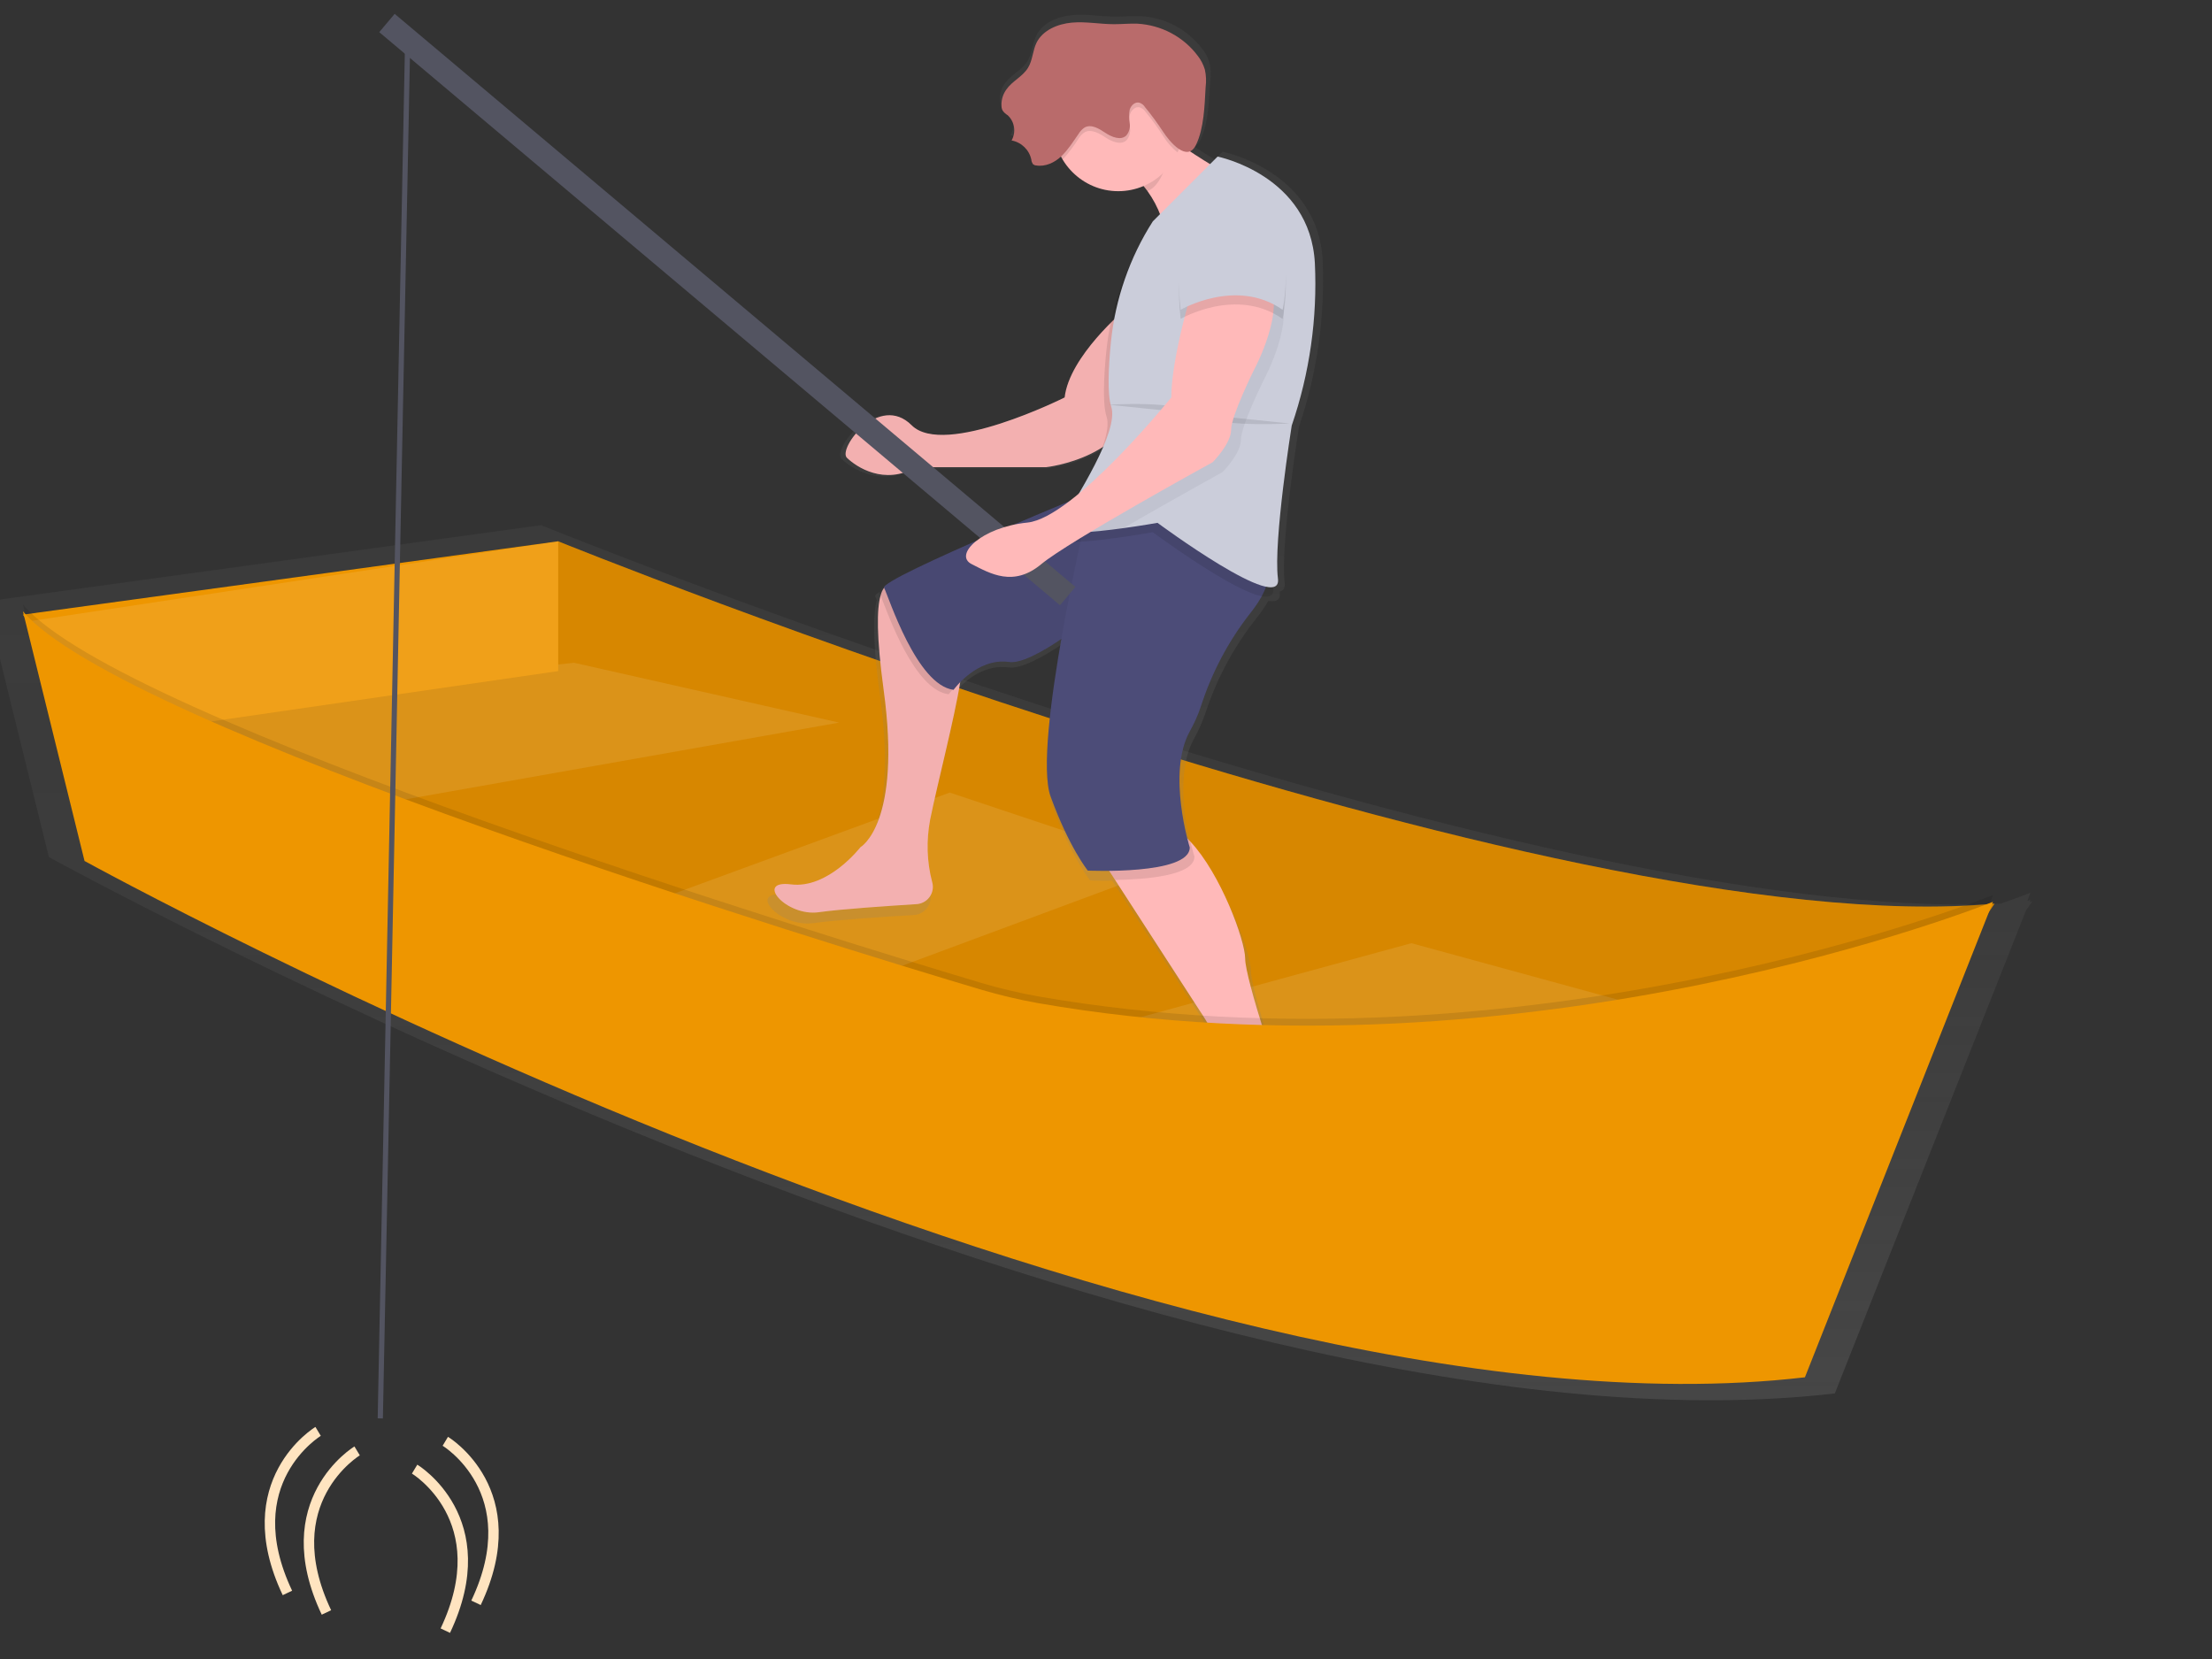 <?xml version="1.0" encoding="utf-8"?>
<!-- Generator: Adobe Illustrator 25.0.0, SVG Export Plug-In . SVG Version: 6.00 Build 0)  -->
<svg version="1.1" id="Layer_1" xmlns="http://www.w3.org/2000/svg" xmlns:xlink="http://www.w3.org/1999/xlink" x="0px" y="0px"
	 viewBox="0 0 850.4 637.8" style="enable-background:new 0 0 850.4 637.8;" xml:space="preserve">
<rect x="0" y="0" width="850.4" height="637.8" fill="#333333" stroke="none"/>
<style type="text/css">
	.st0{fill:url(#SVGID_1_);}
	.st1{fill:#EE9600;}
	.st2{opacity:0.1;enable-background:new    ;}
	.st3{opacity:0.1;fill:#FFFFFF;enable-background:new    ;}
	.st4{fill:url(#SVGID_2_);}
	.st5{fill:#FFB9B9;}
	.st6{opacity:5.000000e-02;enable-background:new    ;}
	.st7{fill:#4C4C78;}
	.st8{fill:#CBCDDA;}
	.st9{fill:#B96B6B;}
	.st10{fill:#535461;}
	.st11{fill:none;stroke:#535461;stroke-width:2;stroke-miterlimit:10;}
	.st12{fill:none;stroke:#FFE4C0;stroke-width:4;stroke-miterlimit:10;}
</style>
<linearGradient id="SVGID_1_" gradientUnits="userSpaceOnUse" x1="455.463" y1="215.992" x2="455.463" y2="552.37" gradientTransform="matrix(1 0 0 -1 -67.69 754.265)">
	<stop  offset="0" style="stop-color:#808080;stop-opacity:0.25"/>
	<stop  offset="0.54" style="stop-color:#808080;stop-opacity:0.12"/>
	<stop  offset="1" style="stop-color:#808080;stop-opacity:0.1"/>
</linearGradient>
<path class="st0" d="M781.3,346.6l-1,0.1l0.3-0.8l-1.2,0.5l1.2-3.2c0,0-4,1.6-11.4,4.2C587.7,355.9,208,201.9,208,201.9L-2.3,230.8
	c-1.2-1.1-2.4-2.4-3.5-3.6l0.9,3.8c-0.3-0.4-0.6-0.7-0.9-1.1l0.3,1.3h-0.3l0.5,0.7l24.1,97.6c0,0,428.7,236.2,686.6,206.2L778.9,350
	L781.3,346.6z"/>
<path class="st1" d="M214.6,208.1c0,0,382.6,155.1,552.2,139.3L653.7,515.7L244.9,388.2L45,297.5l93.3-63.1L214.6,208.1z"/>
<path class="st2" d="M214.6,208.1c0,0,382.6,155.1,552.2,139.3L653.7,515.7L244.9,388.2L45,297.5l93.3-63.1L214.6,208.1z"/>
<polygon class="st3" points="220.7,254.8 322.6,277.8 114.8,314.6 66.2,271.2 "/>
<polygon class="st3" points="244.8,348.8 365.1,304.7 449.9,333 301.3,388.2 "/>
<polygon class="st3" points="410.5,398.7 542.6,362.6 660.3,394.8 535.4,436.9 "/>
<polygon class="st1" points="8.8,236.3 214.6,208.1 214.6,258 42.3,283 "/>
<polygon class="st3" points="10.1,239 214.6,208.1 214.6,258 42.3,283 "/>
<linearGradient id="SVGID_2_" gradientUnits="userSpaceOnUse" x1="473.904" y1="300.608" x2="473.904" y2="748.77" gradientTransform="matrix(1 0 0 -1 -67.69 754.265)">
	<stop  offset="0" style="stop-color:#808080;stop-opacity:0.25"/>
	<stop  offset="0.54" style="stop-color:#808080;stop-opacity:0.12"/>
	<stop  offset="1" style="stop-color:#808080;stop-opacity:0.1"/>
</linearGradient>
<path class="st4" d="M515.5,445.1c-12.3-12.1-22-26.5-27.1-42.9c-3.9-12.6-7.5-25-7.5-29c0-7-9.7-33.3-21.7-45.9
	c-0.4-0.4-0.8-0.9-1.2-1.2c-2.1-8.3-6.2-29.1,1-42c1.8-3.2,3.2-6.5,4.4-9.9c4.3-13.2,11-25.6,19.6-36.5c1.7-2.1,3.3-4.4,4.6-6.7
	c3,0.5,4.8-0.3,4.4-3.3c0-0.1,0-0.2,0-0.3c1.4-0.3,2.1-1.3,1.9-3.3c-1.8-14.6,5.5-60.1,5.5-60.1c7-20.5,10-42.2,9.1-63.8
	c-1.8-34.6-38.5-41.9-38.5-41.9l-3,3c-2.5-1.5-5.2-3.2-8-5c1.1-0.5,2-1.4,2.5-2.5c3.2-6.6,3.3-15.6,3.8-22.8
	c0.3-2.3,0.2-4.6-0.3-6.9c-0.6-1.9-1.5-3.8-2.8-5.3c-5.7-7.6-14.5-12.2-24-12.6c-3-0.1-6.1,0.2-9.1,0.2c-5.6,0-11.2-1.1-16.8-0.6
	c-5.6,0.5-11.5,2.9-13.9,7.9c-1.5,3.1-1.6,6.9-3.4,9.8c-2.1,3.4-6.2,5.2-8.6,8.4c-1.3,1.8-2,3.9-2,6.1c0,0.7,0.1,1.4,0.4,2.1
	c0.6,0.8,1.3,1.5,2.1,2c2.8,2.5,3.4,6.7,1.6,9.9c3.9,0.7,6.9,3.7,7.8,7.5c0,0.6,0.3,1.2,0.7,1.7c0.4,0.3,0.8,0.5,1.2,0.5
	c3.6,0.6,7.2-1.1,9.9-3.5c0.2,0.4,0.4,0.8,0.7,1.2c6.7,10.9,20.3,15.3,32.1,10.3c0.5,0.6,1,1.3,1.5,2c2,2.8,3.7,5.9,5,9.1l-2.8,2.8
	c-2.5,3.9-4.7,7.9-6.7,12.1c-4.6,8.7-7.9,18.1-10,27.7c-6.7,6.6-16.9,18.4-18.2,29.4c0,0-47.7,23.7-60.5,10.9
	c-12.8-12.7-29.3,9.1-25.7,12.7c3.7,3.6,14.7,10.9,27.5,3.7h51.4c7.8-1,15.3-3.7,22.1-7.7c-0.9,2.5-2,5-3.3,7.6
	c-1.9,3.7-4,7.4-5.9,10.7c-1.1,0.9-2.1,1.7-3.2,2.5c-6.6,2.7-14.8,6.1-23.4,9.8c-4.7,1-9.2,2.9-13.2,5.7
	c-19.8,8.6-37.8,17-37.2,18.7c-1.3,0.9-2,1.5-1.8,1.9s0.3,0.8,0.6,1.4c-1.4,5.2-1.7,15.8,1.2,36.8c7.4,52.8-9.2,61.9-9.2,61.9
	s-12.8,16.4-27.5,14.6c-14.7-1.8-1.8,12.7,11.1,10.9c8.7-1.2,27.3-2.5,38.6-3.1c3.8-0.2,6.7-3.5,6.5-7.3c0-0.4-0.1-0.9-0.2-1.3
	c-2.1-8-2.4-16.5-0.8-24.6c2.8-13.7,9.7-39.8,12.1-54.2v-0.2c3.7-3.7,10.5-8.8,19-7.6c4.4,0.6,12.3-3.5,20.7-9.1
	c-4.4,25.2-7.8,52.2-4.2,61.9c7.4,20,14.7,29.1,14.7,29.1s3.5,0.2,8.5,0.1l2.4,3.7l33.2,50.9c0,0,29.3,41.9,1.8,47.3
	c0,0-22,5.5-12.8,12.7c0,0,64.2,1.8,66-3.7C518.1,448.3,517.1,446.7,515.5,445.1z"/>
<path class="st5" d="M475.3,69.1c0,0-24.9,49.9-26.7,24.9c-0.5-7.4-3.1-14.5-7.5-20.6c-4.6-6.3-10.6-11.5-17.5-15.1
	c0,0,14.3-26.7,12.5-19.6c-0.9,3.7,9.3,11.5,19.6,18.3C465.5,63.6,475.3,69.1,475.3,69.1z"/>
<path class="st5" d="M357.6,315.1c-1.5,8-1.3,16.2,0.8,24.1c1,3.6-1.2,7.3-4.8,8.2c-0.4,0.1-0.9,0.2-1.3,0.2
	c-10.9,0.7-29.1,1.9-37.5,3.1c-12.5,1.8-24.9-12.5-10.7-10.7c14.3,1.8,26.7-14.3,26.7-14.3s16-8.9,8.9-60.6c-2.8-20.6-2.6-31-1.2-36
	c0.3-1.3,0.8-2.5,1.7-3.5l0,0c0.4-0.4,0.9-0.7,1.4-0.9c1.3-0.1,2.5,0.3,3.4,1.2c0,0,23.2,21.4,24.9,26.7c0.4,1.3,0.1,4.7-0.7,9.3
	C367,276.1,360.3,301.6,357.6,315.1z"/>
<path class="st6" d="M357.6,315.1c-1.5,8-1.3,16.2,0.8,24.1c1,3.6-1.2,7.3-4.8,8.2c-0.4,0.1-0.9,0.2-1.3,0.2
	c-10.9,0.7-29.1,1.9-37.5,3.1c-12.5,1.8-24.9-12.5-10.7-10.7c14.3,1.8,26.7-14.3,26.7-14.3s16-8.9,8.9-60.6c-2.8-20.6-2.6-31-1.2-36
	c0.3-1.3,0.8-2.5,1.7-3.5l0,0c0.4-0.4,0.9-0.7,1.4-0.9c1.3-0.1,2.5,0.3,3.4,1.2c0,0,23.2,21.4,24.9,26.7c0.4,1.3,0.1,4.7-0.7,9.3
	C367,276.1,360.3,301.6,357.6,315.1z"/>
<path class="st5" d="M514.5,443.4c-1.8,5.3-64.2,3.6-64.2,3.6c-8.9-7.1,12.5-12.5,12.5-12.5c26.7-5.3-1.8-46.3-1.8-46.3l-32.3-49.9
	l-7-10.8c0,0,8.9-12.5,24.9-10.7c3.7,0.4,7.5,2.9,11,6.7c11.7,12.4,21.1,38.1,21.1,45c0,3.9,3.4,16,7.3,28.4
	c5,16.1,14.5,30.1,26.4,42C514,440.5,514.9,442,514.5,443.4z"/>
<path class="st2" d="M369.4,262c-1.7,1.5-3.3,3.1-4.7,4.9c-13.1-1.6-23.2-30.5-26.1-37.8c-0.2-0.6-0.4-1.1-0.6-1.4
	c-0.1-0.3,0.6-1.1,2.2-2.1l0,0l1.4-0.9c1.3-0.1,2.5,0.3,3.4,1.2c0,0,23.2,21.4,24.9,26.7C370.6,254,370.2,257.4,369.4,262z"/>
<path class="st7" d="M425.4,186.8c0,0-87.3,35.6-85.5,39.2c1.8,3.6,12.5,37.4,26.7,39.2c0,0,8.9-12.5,21.4-10.7
	c12.5,1.8,53.5-35.6,53.5-35.6l28.5-21.4L425.4,186.8z"/>
<path class="st6" d="M425.4,186.8c0,0-87.3,35.6-85.5,39.2c1.8,3.6,12.5,37.4,26.7,39.2c0,0,8.9-12.5,21.4-10.7
	c12.5,1.8,53.5-35.6,53.5-35.6l28.5-21.4L425.4,186.8z"/>
<path class="st2" d="M459.2,329.3c0,7.4-18.9,8.8-30.5,9l-7-10.8c0,0,8.9-12.5,24.9-10.7c3.7,0.4,7.5,2.9,11,6.7
	C458.5,327.1,459.2,329.3,459.2,329.3z"/>
<path class="st7" d="M418.2,195.7c0,0-21.4,90.9-14.3,110.5c7.1,19.6,14.3,28.5,14.3,28.5s39.2,1.8,39.2-8.9c0,0-8.9-28.5,0-44.6
	c1.7-3.1,3.2-6.3,4.3-9.7c4.2-13,10.6-25.1,19-35.8c4.3-5.4,7.6-11.4,7-16.9C486,204.6,418.2,195.7,418.2,195.7z"/>
<path class="st5" d="M432.5,119c0,0-21.4,17.9-23.2,33.8c0,0-46.3,23.2-58.8,10.7c-12.5-12.5-28.5,9-24.9,12.5
	c3.6,3.5,14.3,10.7,26.7,3.6h49.9c0,0,33.9-3.6,35.6-30.3S432.5,119,432.5,119z"/>
<path class="st6" d="M432.5,119c0,0-21.4,17.9-23.2,33.8c0,0-46.3,23.2-58.8,10.7c-12.5-12.5-28.5,9-24.9,12.5
	c3.6,3.5,14.3,10.7,26.7,3.6h49.9c0,0,33.9-3.6,35.6-30.3S432.5,119,432.5,119z"/>
<path class="st2" d="M451.2,55.8C450.9,56.9,451.7,54.7,451.2,55.8c-2.6,5.9-4.2,15.3-10.1,17.7c-4.6-6.3-10.6-11.5-17.5-15.1
	c0,0,14.3-26.7,12.5-19.6C435.1,42.5,441,49,451.2,55.8z"/>
<path class="st5" d="M454.8,48.6c0,13.8-11.2,24.9-24.9,24.9s-24.9-11.2-24.9-24.9s11.2-24.9,24.9-24.9
	c13.7-0.1,24.9,10.9,24.9,24.6C454.8,48.4,454.8,48.5,454.8,48.6z"/>
<path class="st2" d="M441.4,88.7l24.9-24.9c0,0,35.6,7.1,37.4,41c0.9,21.2-2.1,42.3-8.9,62.4c0,0-7.1,44.6-5.3,58.8
	c1.8,14.3-46.3-21.4-46.3-21.4s-39.2,7.1-37.4,1.8c1.8-5.4,23.2-35.6,19.6-46.3c-1.5-4.6-1.1-14.8-0.1-24.9
	C427,118.6,432.5,102.7,441.4,88.7L441.4,88.7z"/>
<path class="st8" d="M496.6,163.6c0,0-7.1,44.5-5.3,58.8C493.2,236.7,445,201,445,201s-6.1,1.1-13.5,2.1c-11.1,1.5-25,2.9-23.9-0.4
	c0.3-0.8,0.6-1.5,1-2.2c4.7-8.8,21.8-34.5,18.6-44.2c-1.5-4.6-1.1-14.8-0.1-24.9c1.7-16.5,7.2-32.4,16.1-46.3l24.9-24.9
	c0,0,35.6,7.1,37.4,41C506.5,122.3,503.5,143.5,496.6,163.6z"/>
<path class="st2" d="M454.8,48.6c0,3.5-0.7,6.9-2.1,10c-2.1-1.7-4-3.8-5.4-6.1c-2.1-3.3-4.4-6.5-6.9-9.5c-0.5-0.8-1.3-1.4-2.2-1.7
	c-1.6-0.5-3.3,1-3.8,2.7c-0.3,1.7-0.3,3.4,0,5.1c0.3,1.7-0.2,3.5-1.3,4.8c-2.1,2-5.6,0.6-8-1c-2.4-1.6-5.5-3.4-8-2.1
	c-1,0.6-1.8,1.4-2.4,2.4c-1.8,2.9-3.9,5.6-6.2,8.2c-7.1-11.8-3.3-27.1,8.5-34.2c11.8-7.1,27.1-3.3,34.2,8.5
	C453.5,39.7,454.8,44.1,454.8,48.6L454.8,48.6z"/>
<path class="st9" d="M463.5,33.5c0.3-2.3,0.2-4.5-0.3-6.8c-0.6-1.9-1.5-3.7-2.7-5.2c-5.5-7.4-14.1-11.9-23.3-12.4
	c-3-0.1-5.9,0.2-8.9,0.2c-5.4,0-10.9-1.1-16.3-0.6c-5.4,0.5-11.1,2.9-13.5,7.7c-1.5,3.1-1.5,6.8-3.3,9.7c-2.1,3.4-6.1,5.1-8.3,8.3
	c-1.3,1.8-1.9,3.8-1.9,6c0,0.7,0.1,1.4,0.4,2c0.5,0.8,1.2,1.4,2,1.9c2.7,2.5,3.3,6.5,1.5,9.7c3.8,0.7,6.8,3.6,7.6,7.4
	c0,0.6,0.3,1.2,0.6,1.7c0.4,0.3,0.8,0.5,1.2,0.5c3.6,0.6,7.2-1.1,9.8-3.6s4.5-5.6,6.6-8.6c0.6-1,1.4-1.8,2.3-2.4
	c2.6-1.4,5.6,0.5,8,2.1c2.4,1.6,5.9,3,8,1c1.1-1.3,1.6-3.1,1.3-4.8c-0.3-1.7-0.3-3.4,0-5.1c0.5-1.7,2.1-3.2,3.8-2.7
	c0.9,0.3,1.6,0.9,2.1,1.7c2.5,3,4.8,6.2,7,9.5c2.3,3.6,9.2,12,12.6,5C462.9,49.3,463.1,40.5,463.5,33.5z"/>
<path class="st2" d="M426.3,155.6c0,0,26.7-1.8,33.9,3.6c7.1,5.3,35.6,3.6,35.6,3.6"/>
<path class="st6" d="M486,145.8c0,0-8.9,17.8-8.9,23.2c0,5.4-7.1,12.5-7.1,12.5s-20.1,11.1-38.4,21.7c-11.1,1.5-25,2.9-23.9-0.4
	c0.3-0.8,0.6-1.5,1-2.2c19-11.6,45.3-44.2,45.3-44.2c0-16,8.9-44.6,8.9-44.6s21.4-10.7,28.5,0S486,145.8,486,145.8z"/>
<path class="st2" d="M8.8,232.4l23.7,96c0,0,412.9,227.5,661.4,198.5l72.3-182.8c0,0-178.2,72-367.4,38.9c-7.2-1.3-14.4-3-21.5-5.1
	C320.8,361,46.5,277.2,8.8,232.4z"/>
<path class="st1" d="M8.8,235l23.7,96c0,0,412.9,227.5,661.4,198.5l72.3-182.8c0,0-178.2,72-367.4,38.9c-7.2-1.3-14.4-3-21.5-5.1
	C320.8,363.7,46.5,279.8,8.8,235z"/>
<rect x="275.1" y="-51.9" transform="matrix(0.644 -0.765 0.765 0.644 8.342 256.238)" class="st10" width="9.2" height="342.1"/>
<path class="st5" d="M459.2,108.3c0,0-8.9,28.6-8.9,44.5c0,0-37.4,46.3-55.3,48.1c-17.8,1.8-28.5,12.5-21.4,16
	c7.1,3.6,16,8.9,26.7,0c10.7-8.9,65.9-39.2,65.9-39.2s7.1-7.1,7.1-12.5c0-5.3,8.9-23.2,8.9-23.2s12.5-23.2,5.3-33.9
	C480.6,97.6,459.2,108.3,459.2,108.3z"/>
<path class="st2" d="M480.6,79.8c0,0-32.1-3.6-26.7,42.8c0,0,21.4-12.5,39.2,0C493.1,122.6,500.2,88.7,480.6,79.8z"/>
<path class="st8" d="M480.6,76.3c0,0-32.1-3.6-26.7,42.8c0,0,21.4-12.5,39.2,0C493.1,119,500.2,85.2,480.6,76.3z"/>
<line class="st11" x1="156.7" y1="17.1" x2="146.2" y2="545.3"/>
<path class="st12" d="M122.3,550.3c0,0-32.1,19.3-11.8,62.1"/>
<path class="st12" d="M137.3,557.8c0,0-32.1,19.3-11.8,62.1"/>
<path class="st12" d="M171.2,554.1c0,0,32.1,19.3,11.8,62.1"/>
<path class="st12" d="M159.4,564.8c0,0,32.1,19.3,11.8,62.1"/>
</svg>
